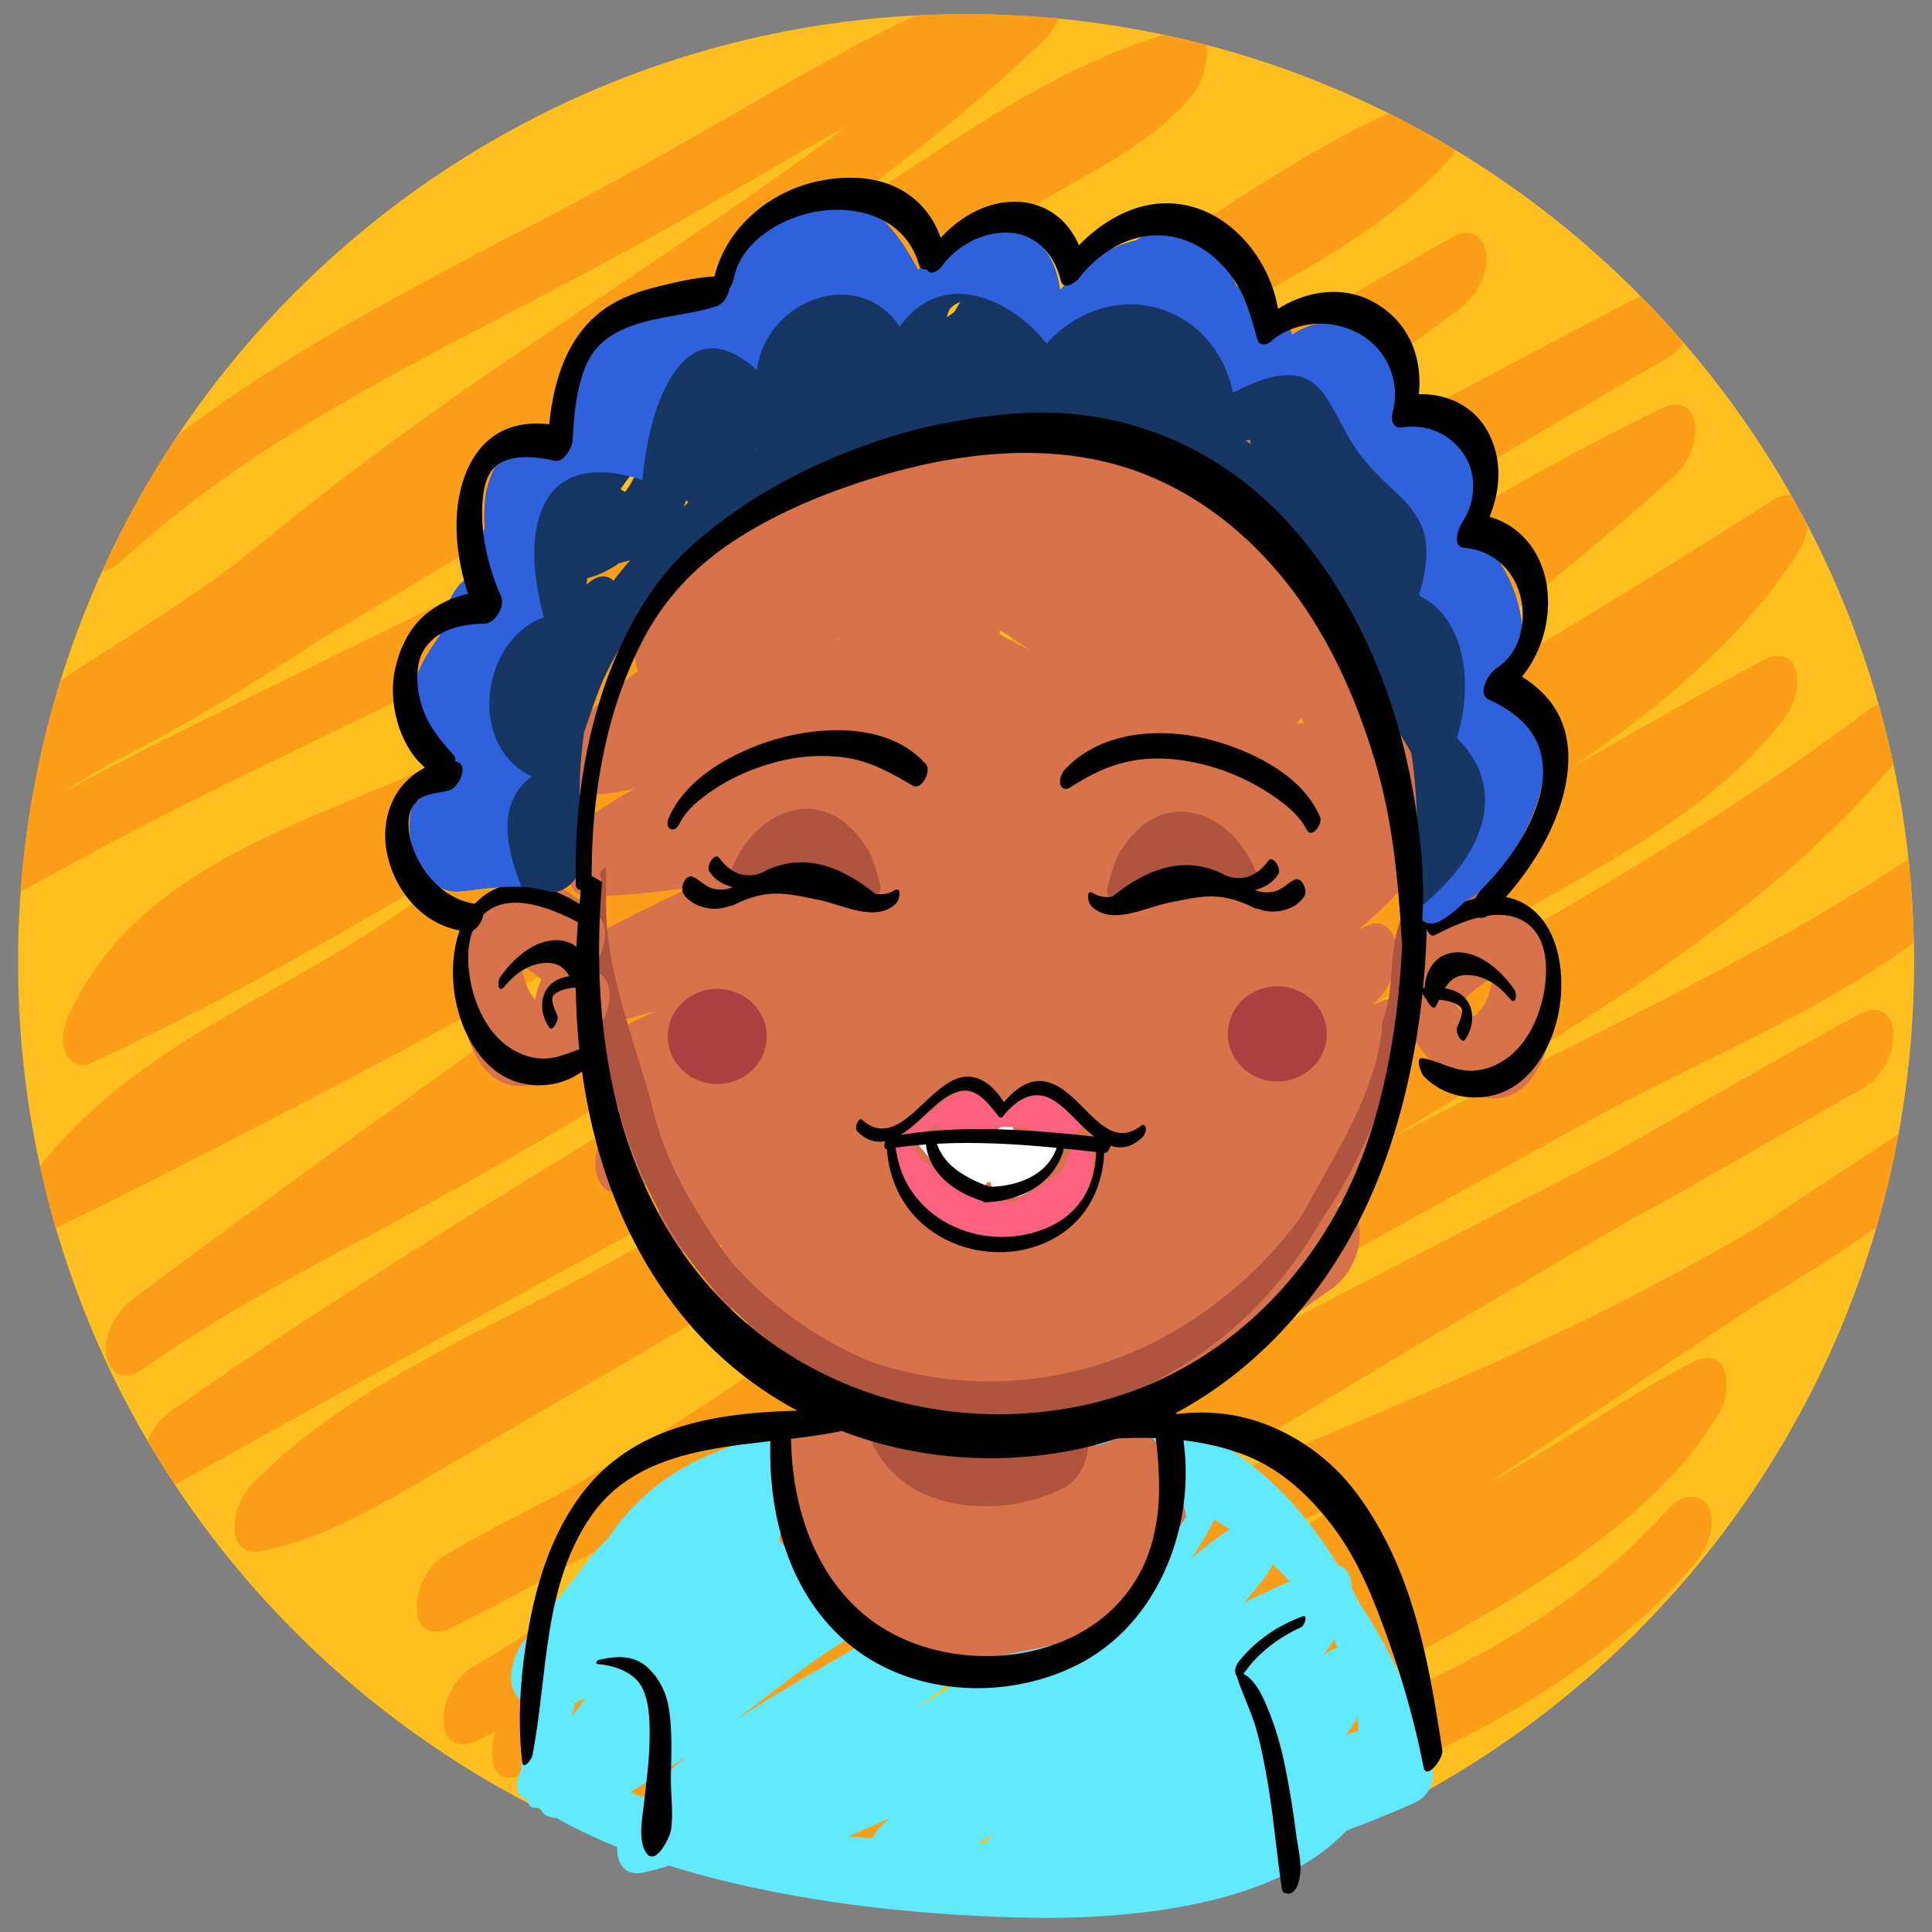 <svg xmlns="http://www.w3.org/2000/svg" xmlns:xlink="http://www.w3.org/1999/xlink" width="1030" height="1030" viewBox="0 0 1030 1030"><rect x="0" y="0" width="1030" height="1030" fill="#808080" stroke="none"/><defs><path id="a" d="M1020.379 512.903c0 279.115-226.266 505.376-505.379 505.376-279.111 0-505.377-226.264-505.377-505.376C9.623 233.79 235.888 7.524 515 7.524c279.113 0 505.379 226.266 505.379 505.379z"/></defs><use xlink:href="#a" overflow="visible" fill="#FFBF1F"/><clipPath id="b"><use xlink:href="#a" overflow="visible"/></clipPath><g clip-path="url(#b)"><path fill="#FFBF1F" d="M1021.414 515.116c0 279.115-226.266 505.376-505.379 505.376-279.112 0-505.377-226.264-505.377-505.377S236.924 9.737 516.035 9.737c279.113 0 505.379 226.264 505.379 505.379z"/><path fill="#FC9E17" d="M64.591 299.241c65.699-60.767 147.473-101.363 226.168-142.394 40.814-21.281 80.746-43.73 120.539-66.854 43.205-25.11 87.469-49.598 136.053-62.561-.955-12.573-1.91-25.146-2.863-37.722C469.49 60.862 382.009 116.701 296.63 174.293c-43.967 29.658-87.432 59.996-129.213 92.682-20.033 15.672-39.123 32.311-60.043 46.828-21.764 15.1-44.412 28.884-66.553 43.409-20.463 13.421-40.42 27.7-58.93 43.736-7.094 6.145-11.697 17.171-10.986 26.521.547 7.209 5.93 13.974 13.848 11.2 98.168-34.394 184.332-95.652 268.734-154.941 42.164-29.617 84.252-59.421 128.115-86.495 19.998-12.341 40.242-24.097 59.857-37.073 21.045-13.919 41.816-28.239 62.965-42.001 37.358-24.313 76.481-48.122 120.034-59.315l-6.715-33.351c-3.625 4.497-11.992 11.267-18.965 15.919-10 6.67-20.648 12.364-31.156 18.178-23.027 12.742-45.092 27.219-67.553 40.936-51.305 31.332-102.533 62.797-153.852 94.112-51.111 31.188-102.326 62.211-153.791 92.816-45.84 27.263-92.238 53.613-137.738 81.449-57.197 34.991-113.604 73.15-161.328 120.578-6.828 6.784-11.732 16.688-10.986 26.52.559 7.365 5.898 13.781 13.85 11.199 51.945-16.86 99.75-43.609 147.504-69.638 50.273-27.404 102.162-51.78 153.584-76.934 106.725-52.203 213.545-104.2 320.028-156.898 43.588-21.572 87.408-42.348 128.738-68.076 36.969-23.018 73.674-48.996 115.463-62.538-.955-12.575-1.908-25.146-2.865-37.721-32.514 34.457-76.607 55.146-117.219 78.288-50.043 28.516-97.459 62.321-145.696 93.778-48.672 31.741-97.557 62.7-143.461 98.404-36.26 28.201-71.637 58.477-113.41 78.263-71.922 34.063-163.473 55.526-201.33 135.063-3.076 6.463-5.365 14.316-2.91 21.402 1.744 5.039 7.496 9.094 12.934 6.588C147.669 521.08 241.101 462.85 335.033 405.595c46.518-28.354 93.289-56.325 141.229-82.228 49.124-26.541 100.223-49.029 149.866-74.543 51.182-26.305 101.262-54.686 151.102-83.427-.984-12.997-1.971-25.993-2.959-38.989-89.506 66.279-184.818 124.035-280.237 181.279-95.316 57.186-189.701 115.122-280.916 178.699-64.773 45.146-142.418 71.595-192.24 135.972-8.809 11.383-11.102 42.221 10.986 31.381 208.225-102.16 408.939-218.58 611.709-330.955 81.107-44.949 162.6-89.213 245.033-131.684l-2.959-38.989C684.77 267.835 489.943 393.839 300.087 526.816 223.16 580.695 147.083 635.789 71.74 691.859c-9.188 6.836-16.062 17.881-15.16 29.76.734 9.699 9.59 15.234 18.119 9.229 43.633-30.723 91.014-55.527 138.016-80.598 48.867-26.064 96.422-53.967 143.455-83.207 97.824-60.818 193.596-125.835 295.819-179.223 79.945-41.755 155.398-91.653 236.617-131.035l-7.131-35.752C726.443 360.66 545.963 467.85 368.333 575.666c-93.445 56.721-186.838 113.709-276.602 176.166-9.32 6.484-16.045 18.146-15.162 29.758.801 10.539 9.316 14.158 18.121 9.23 202.516-113.371 408.092-221.234 609.108-337.292 82.609-47.694 164.387-96.848 244.781-148.196-3.662-10.461-7.324-20.92-10.984-31.381-4.996 7.511-10.377 14.716-16.098 21.688-5.041 6.146-10.836 12.267-18.375 19.708-14.123 13.939-29.66 26.809-45.09 38.273-35.396 26.297-73.572 48.73-112.08 70.107-37.449 20.789-75.582 40.312-113.117 60.945-42.605 23.422-83.598 49.658-124.551 75.828-65.34 41.752-130.41 84.795-198.977 121.15-60.084 31.857-124.109 59.162-173.205 107.688-6.838 6.762-11.73 16.707-10.986 26.521.623 8.164 5.797 12.766 13.852 11.199 27.105-5.268 51.928-18.041 75.645-31.76 24.854-14.379 49.684-28.809 74.537-43.191a10614.59 10614.59 0 0 0 152.23-89.771c49.531-29.773 100.038-57.951 150.668-85.822 50.375-27.73 102.131-51.93 153.662-77.323 67.275-33.148 131.119-72.729 197.158-108.185l-10.984-31.383c-5.504 7.192-9.135 10.836-17.041 18.057-7.75 7.076-15.977 13.312-24.516 19.367-18.807 13.338-38.713 25.094-58.617 36.699-43.184 25.18-85.117 51.793-126.223 80.276-91.951 63.715-180.732 131.844-272.467 195.85-62.605 43.68-127.018 85.396-195.645 119.062l2.959 38.99c48.338-27.512 98.725-51.109 148.234-76.383 25.086-12.807 49.887-26.168 74.098-40.572 24.189-14.391 46.895-30.896 69.809-47.201 23.254-16.545 46.578-32.992 70.564-48.465 23.51-15.168 48.086-28.535 72.547-42.078 48.809-27.02 97.928-53.48 146.338-81.211 61.396-35.169 121.518-72.685 178.059-115.306-3.661-10.458-7.323-20.918-10.983-31.378-59.982 69.826-146.119 119.632-225.498 166.94-91.051 54.268-181.006 110.705-269.409 169.203-41.195 27.26-81.383 55.869-121.203 85.092-39.395 28.914-78.959 57.732-121.234 82.348-9.594 5.584-15.99 18.82-15.16 29.758.842 11.066 9.201 13.475 18.119 9.23 100.961-48.053 196.105-107.057 291.247-165.518 47.797-29.369 95.674-58.625 144.385-86.459 47.674-27.238 96.568-52.016 145.609-76.67 75.025-37.713 150.203-76.055 218.389-125.427-2.375-11.916-4.754-23.834-7.131-35.751-33.609 33.213-76.088 55.599-117.895 76.72a4044.129 4044.129 0 0 0-133.637 70.689c-99.297 54.922-199.127 109.008-295.387 169.18-39.695 24.812-79.178 50.248-116.168 78.982-32.521 25.262-64.553 53.299-102.398 70.43-8.953 4.055-15.02 11.32-17.994 20.766-1.854 5.883-3.031 24.236 8.273 22.725 45.449-6.074 87.678-22.926 128.725-42.799 43.947-21.275 85.809-46.65 127.571-71.857 92.4-55.779 188.994-103.605 284.82-153.17 30.955-16.012 61.799-31.988 92.061-49.281 29.732-16.99 59.461-33.979 89.189-50.969 9.617-5.496 15.986-18.891 15.16-29.758-.803-10.576-9.309-14.111-18.121-9.23-104.188 57.711-206.854 118.117-308.766 179.746-51.145 30.93-102.088 62.188-152.947 93.584-44.668 27.572-85.542 60.625-129.553 89.188-21.203 13.756-43.262 26.518-67.016 35.328-.436 13.652-.871 27.305-1.309 40.957 171.867-107.34 370.172-160.402 549.303-253.342 47.312-24.547 93.094-52.107 136.094-83.643 9.217-6.758 16.059-17.938 15.16-29.76-.76-9.986-9.484-14.867-18.119-9.229C824.266 727.342 638.676 858.625 439.865 968.32a2775.644 2775.644 0 0 1-59.695 31.969l7.133 35.752c73.348-58.309 162.889-92.967 248.28-129.312 44.957-19.137 89.818-38.742 132.914-61.836 22.314-11.959 44.49-24.162 66.002-37.533 23.461-14.584 46.564-29.75 71.244-42.24l-14.291-26.021c-3.254 5.631 2.838-4.268-.768 1.271-1.092 1.672-2.266 3.291-3.438 4.908-1.197 1.656-2.473 3.256-3.742 4.855-.225.285-4.666 5.496-1.594 2.025-6.42 7.246-13.553 13.844-20.877 20.158-14.344 12.365-31.18 23.664-48.141 34.455-35.631 22.666-73.098 42.25-109.025 64.42-39.857 24.594-76.527 54.361-114.17 82.133-42.475 31.334-86.008 61.828-133.524 85.104-8.504 4.166-17.229 7.842-26.043 11.295.955 12.572 1.908 25.146 2.865 37.721 61.736-53.27 143.856-80.49 220.313-108.334 80.787-29.42 162.883-61.467 226.771-120.973 7.469-6.955 14.518-14.354 21.268-22.004 7.162-8.117 13.979-19.857 10.07-31.133-3.469-10.01-15.477-8.066-21.375-1.381-114.23 129.438-307.65 132.047-443.067 231.178a405.641 405.641 0 0 0-25.289 20.133c-7.098 6.125-11.693 17.186-10.986 26.523.529 6.965 5.992 14.279 13.852 11.197 97.135-38.068 176.129-109.006 260.493-168.248 66.982-47.033 147.926-76.375 205.264-136.568 10.398-10.916 19.23-22.635 26.766-35.684 7.102-12.287 4.061-35.305-14.291-26.02-23.682 11.982-45.959 26.396-68.42 40.475-22.416 14.049-45.568 26.727-68.83 39.299-42.02 22.705-85.975 41.566-129.891 60.242-90.248 38.379-182.229 75.838-259.649 137.379-7.225 5.744-11.672 17.469-10.984 26.521.818 10.785 9.258 13.842 18.119 9.23C584.75 934.371 771.74 804.457 960.965 679.244a11193.585 11193.585 0 0 1 56.154-36.924l-2.959-38.988C850.09 723.65 651.65 780.322 469.115 865.186c-48.148 22.383-95.299 46.992-140.352 75.131-8.23 5.139-13.766 14.979-14.994 24.48-1.041 8.053 3.029 20.43 13.686 16.479 48.654-18.047 91.17-48.994 132.91-79.129 45.078-32.541 91.93-61.576 139.313-90.625 101.836-62.436 204.242-123.967 307.943-183.266a7368.069 7368.069 0 0 1 86.652-48.766l-2.961-38.988c-51.545 29.457-102.699 59.619-155.438 86.898-53.777 27.818-107.557 55.633-161.336 83.449-43.93 22.723-87.301 45.756-129.695 71.246-41.772 25.117-83.297 50.699-126.524 73.277-41.221 21.529-86.023 41.922-132.549 48.141-3.242 14.498-6.48 28.994-9.721 43.49 47.463-21.482 85.908-55.805 127.178-86.811 44.623-33.523 92.953-62.742 140.678-91.576 96.973-58.586 197.006-111.867 295.912-167.064 73.6-41.076 157.643-70.725 218.6-130.963 6.842-6.76 11.732-16.708 10.988-26.521-.729-9.591-9.637-15.373-18.121-9.229-88.588 64.145-188.59 109.527-285.451 159.373-99.426 51.166-193.672 111.625-289.092 169.732-73.314 44.643-147.525 88.053-225.086 124.969l2.959 38.988c49.188-28.641 94.676-62.945 140.545-96.504 46.477-34 94.137-66.234 142.512-97.467 87.035-56.191 175.35-110.045 263.912-163.752 74.689-45.295 149.064-94.294 206.426-161.075 5.668-6.597 9.145-18.316 6.217-26.761-2.553-7.37-11.105-9.217-17.203-4.62-89.627 67.563-188.064 121.632-286.238 175.51-49.328 27.074-98.404 53.916-144.787 85.881-23.354 16.092-46.291 32.777-69.502 49.068-23.09 16.205-47.426 30.418-72.158 43.965-61.564 33.727-125.93 62.055-186.961 96.791-9.621 5.477-15.982 18.906-15.16 29.76.834 10.973 9.219 13.596 18.119 9.23 98.893-48.512 189.043-113.174 277.803-177.871 89.326-65.109 177.654-132.875 271.783-191.008 55.475-34.265 120.367-62.552 160.973-115.647 5.391-7.048 9.266-17.969 6.219-26.763-2.84-8.196-10.652-8.139-17.203-4.62-49.32 26.479-97.432 55.121-146.602 81.871-49.906 27.152-102.033 49.65-152.422 75.84C537.59 563.42 438.343 624.125 337.974 682.961a11372.038 11372.038 0 0 1-97.148 56.283c-30.902 17.713-60.723 37.979-96.279 44.889.955 12.572 1.908 25.146 2.865 37.721 33.756-33.367 76.162-55.738 118.041-77.18 45.688-23.391 90.238-48.039 134.127-74.68 87.6-53.176 171.682-111.859 262.073-160.353 54.957-29.484 110.543-57.98 162.961-91.898 49.711-32.166 98.854-70.181 131.992-120.016 5.023-7.557 9.406-17.564 6.219-26.762-2.701-7.791-10.855-8.675-17.203-4.621-195.874 125.101-399.876 236.655-603.808 347.892-83.529 45.561-167.061 91.117-250.082 137.596.984 12.996 1.971 25.992 2.959 38.988C265.64 671.879 449.087 572.414 622.932 457.926c94.264-62.08 185.904-128.777 269.848-204.379 7.025-6.327 11.707-17.035 10.988-26.521-.836-11.01-9.213-13.55-18.121-9.23-51.248 24.849-100.295 53.832-149.523 82.396-49.637 28.8-100.666 55.019-150.332 83.749-99.657 57.645-195.211 122.086-293.78 181.537-72.496 43.723-150.875 77.516-220.271 126.383l2.959 38.988C259.712 593.164 449.271 461.51 644.357 338.475c80.436-50.727 161.85-99.902 244.248-147.373 9.607-5.535 15.988-18.861 15.162-29.76-.822-10.815-9.252-13.799-18.121-9.229-206.175 106.22-406.213 223.749-609.961 334.453-81.457 44.258-163.553 87.352-246.781 128.186 3.66 10.463 7.322 20.922 10.984 31.383 25.775-33.309 66.303-56.533 103.787-77.648 19.877-11.199 39.891-22.156 59.18-34.355 21.949-13.881 42.736-29.655 64.246-44.204 92.357-62.464 188.979-118.262 284.292-176.013 77.074-46.703 153.373-94.857 225.836-148.517 9.199-6.81 16.062-17.9 15.162-29.76-.793-10.436-9.346-14.29-18.121-9.229-48.863 28.18-97.979 55.93-148.078 81.867-49.613 25.688-100.764 48.179-150.026 74.562-96.332 51.593-187.564 112.021-281.984 166.92-45.945 26.715-92.725 52.251-141.018 74.497l10.023 27.99c.941-1.98 1.92-3.936 2.938-5.881.277-.529 3.928-6.719 1.068-2.127 2.277-3.656 4.846-7.123 7.492-10.518.168-.217 4.738-5.592 1.715-2.197 1.438-1.613 2.949-3.158 4.457-4.703 3.551-3.637 7.363-7.01 11.246-10.285 4.773-4.026 12.174-9.08 19.404-13.62 8.459-5.309 17.279-10.026 26.193-14.511 34.469-17.342 71.242-29.699 106.113-46.215 43.148-20.439 79.836-52.666 117.23-81.818 44.834-34.949 93.141-64.874 140.711-95.896 48.038-31.33 95.284-64.804 145.125-93.205 42.926-24.461 88.732-46.937 123.102-83.359 6.684-7.084 11.75-16.467 10.986-26.521-.559-7.366-5.896-13.776-13.85-11.199-49.908 16.174-93.238 47.806-137.6 74.86-48.914 29.833-102.049 53.269-153.393 78.592-106.676 52.613-213.65 104.618-320.469 156.94-43.396 21.257-86.617 42.541-129.029 65.714-40.359 22.048-80.934 43.731-124.822 57.979.953 12.574 1.908 25.146 2.863 37.722 72.18-71.733 163.498-120.634 250.486-171.761 103.367-60.754 205.49-123.592 307.752-186.184 31.838-19.49 63.288-39.892 95.543-58.647 28.137-16.359 57.43-30.229 78.303-56.136 6.779-8.413 13.279-38.49-6.717-33.35-47.432 12.189-90.469 38.453-131.143 64.924-21.107 13.74-41.834 28.054-62.84 41.949-19.621 12.977-39.934 24.667-59.938 37.012-88.902 54.875-170.566 120.623-260.033 174.661-39.996 24.156-81.582 45.802-125.748 61.277l2.863 37.721c39.104-33.88 85.59-57.931 127.51-87.985 21.174-15.182 40.629-32.546 61.215-48.488 20.629-15.977 41.773-31.276 63.117-46.279 86.076-60.504 176.02-115.53 257.793-181.999 18.233-14.82 35.915-30.312 52.961-46.484 6.924-6.571 11.721-16.852 10.986-26.521-.586-7.715-5.842-13.337-13.852-11.199C503.624-2.338 458.106 22.34 414.132 47.65c-40.959 23.574-81.777 46.956-123.684 68.825-82.873 43.245-167.969 86.252-237.164 150.254-7.75 7.166-13.725 20.591-10.072 31.133 3.692 10.637 15.034 7.252 21.379 1.379z"/></g><path d="M413.636 728.873l-.002.006zm359.833-340.136c-2.725-3.338-6.672-4.377-11.094-2.866-.547.188-1.098.378-1.645.563v-.101l-.35.222c-13.242 4.554-21.789 3.767-30.184 2.07 1.619-5.735 2.861-11.643 3.793-17.629.768-.025 1.568-.299 2.266-.762 3.012-1.998 4.689-6.031 4.613-9.746-.383-18.303-2.564-36.578-7.145-54.018-1.443-7.389-3.633-14.583-6.916-21.031-4.766-11.899-10.883-23.199-18.586-33.597-19.906-26.87-49.504-43.363-79.842-52.188-16.945-4.929-34.338-7.696-51.832-9.007-20.4-1.528-40.959-1.293-61.118 2.697a136.83 136.83 0 0 0-8.246 1.913c-27.656 1.074-55.066 6.889-80.133 20.05a132.232 132.232 0 0 0-6.896 3.9c-12.656 5.136-24.965 11.199-36.598 18.478-15.846 9.916-30.938 22.994-39.682 40.673-6.348 12.831-7.652 27.072-4.549 40.625-2.744 12.702-2.58 25.971.701 38.788-10.279 7.749-20.152 16.195-29.445 25.577-5.533 5.587-9.422 13.806-10.402 21.984-.445 3.701-.229 11.155 3.406 15.605 1.807 2.211 4.229 3.303 7.041 3.181 8.918-.436 18.104-1.604 27.789-3.546-7.771 4.141-14.814 8.454-21.303 13.036-7.684 5.427-13.219 15.143-14.445 25.359-.547 4.56.002 11.342 3.355 15.447 1.783 2.186 4.197 3.342 7.023 3.342 17.434-.079 35.709-1.67 55.531-4.853-22.596 10.472-46.057 21.954-68.805 35.73-8.561 5.183-13.473 16.502-14.543 25.422-.709 5.904.539 11.477 3.34 14.904 2.674 3.277 6.637 4.453 11.203 3.283 18.639-4.758 34.994-9.082 50.018-13.234a1469.338 1469.338 0 0 0-10.961 5.09l-.967.256-.031.229c-9.547 4.889-16.311 15.145-17.736 27.018-.707 5.91.535 11.498 3.352 14.943 2.68 3.285 6.615 4.445 11.172 3.242l1.955-.529c-.402.225-.895.449-1.295.676l-.375.053v.057c0 .566-1.855 1.133-2.871 1.697-8.115 4.521-13.307 16.225-14.416 25.453-.709 5.914.555 11.514 3.383 14.977 2.684 3.289 6.639 4.438 11.184 3.203a665.411 665.411 0 0 0 28.969-8.607c-6.941 7.271-13.025 22.803-10.658 32.545 1.557 6.412 6.533 9.422 13.904 8.279a364.219 364.219 0 0 0 20.586-3.797c-2.674 4.527-4.447 9.744-5.088 15.082-.527 4.395.102 11.053 3.613 15.352 2.734 3.35 6.678 4.361 11.072 2.791 3.139-1.125 6.281-2.246 9.426-3.357a38.445 38.445 0 0 0-6.672 17.389c-.723 6.023.387 11.18 3.129 14.537 2.611 3.201 6.58 4.473 11.297 3.65.625-.109 1.25-.252 1.873-.365l.119-.213c6.355-1.115 12.721-2.502 19.096-3.645-3.346 8.055-5.016 17.188-1.795 22.977.893 1.607 2.465 2.896 5.16 3.508 1.086.449 2.357.691 3.834.693l.047.002c5.01-.012 10.035-.086 15.07-.203 9.625.084 19.189.1 28.582-.516.568 5.273 3.021 10.213 7.02 12.113 11.35 5.391 24.072 8.125 37.811 8.125 29.26 0 58.941-12.34 78.721-21.623 37.613-17.656 71.699-40.82 102.932-63.227l.867-.523-.008-.113c8.938-6.879 14.574-19.188 13.789-30.314-.551-7.822-4.992-12.877-11.311-12.877-.406 0-.82.023-1.234.066 10.098-8.699 18.557-18.131 25.637-28.559 4.895-7.207 9.016-18.344 5.914-27.98-1.309-4.062-4.049-6.812-7.572-7.742a245.529 245.529 0 0 0 5.408-5.32c7.09-7.195 11.236-18.006 10.562-27.543-.457-6.473-4.482-13.354-11.039-13.354-1.264 0-2.564.268-3.867.795-1.984.805-3.988 1.613-6.008 2.422 6.945-5.254 12.1-14.703 13.279-24.528.553-4.612-.385-11.449-3.75-15.572-2.76-3.378-6.693-4.312-11.002-2.546-.516.212-1.037.424-1.561.637l.01-.306-1.143.763c-.842.338-1.691.678-2.549 1.017a337.565 337.565 0 0 0 17.047-15.629c5.523-5.429 9.418-13.652 10.422-21.997.59-4.928-.219-11.625-3.363-15.477-.875-1.068-1.9-1.892-3.061-2.449a778.765 778.765 0 0 0 16.818-10.304c8.57-5.403 13.465-16.653 14.518-25.407.698-5.779-.704-11.778-3.565-15.286zM404.083 266.323c-7.781 8.079-15.488 16.233-23.312 24.252a127.023 127.023 0 0 1 7.473-10.854c1.814-2.36 3.914-4.809 6.182-7.246 4.506-4.032 9.32-7.681 14.332-10.98-.424.438-.85.872-1.275 1.31a26.778 26.778 0 0 0-3.4 3.518zm-42.806 43.47c4.324-12.837 9.957-25.095 17.176-36.313 3.588-3.527 7.393-6.795 11.357-9.842-11.469 13.072-20.568 28.257-27.143 44.835-.462.44-.923.883-1.39 1.32zm321.893-62.857c.553.494 1.104.99 1.646 1.494a2.474 2.474 0 0 0-1.012-.381c-.21-.371-.417-.745-.634-1.113zm10.715 135.603c.441 1.068.873 2.143 1.309 3.215-1.117.003-2.504.008-4.043.017a80.794 80.794 0 0 0 2.734-3.232zm14.258-105.41a12.911 12.911 0 0 0-.58 3.936c.018 1.971.1 3.932.234 5.879-5.713-13.471-13.561-25.938-21.977-37.548-.027-.035-.055-.063-.082-.099a131.275 131.275 0 0 1 22.405 27.832zm-360.319 16.899a48.72 48.72 0 0 1 .316-1.972c.18-1.025-.09.269.328-1.43 1.277-5.207 3.16-9.036 5.656-12.946 3.303-5.17 6.291-8.479 10.865-12.88 6.074-5.842 12.824-10.931 19.982-15.437a161.451 161.451 0 0 0-8.574 11.012c-11.377 10.309-21.361 22.238-28.805 36.133-.016.029-.031.061-.049.09.078-.859.169-1.716.281-2.57zm96.994 47.452l2.621-1.26c.045.114.09.229.133.345-.92.305-1.84.606-2.754.915zm88.034-5.537c3.984 2.356 7.881 4.892 11.703 7.498a558.18 558.18 0 0 1 4.592 3.17c-5.742-2.719-11.119-5.522-16.109-8.515a22.892 22.892 0 0 0-.186-2.153z" fill="#D8724A"/><path fill="#61E9FF" d="M763.525 943.104c-7.814-31.557-20.885-61.938-38.92-88.584a205.62 205.62 0 0 0-4.039-7.824c-.191-5.922-2.057-11.156-6.988-12.004-4.457-7.162-9.242-14.041-14.174-20.58-25.934-34.383-60.811-57.082-103.15-65.539-43.482-8.689-88.979-1.525-132.026 6.275-38.467 6.975-79.912 11.613-112.137 35.727-11.324 8.473-20.441 18.488-27.932 29.562-5.209 5.158-10.066 10.715-14.492 16.705a127.82 127.82 0 0 0-2.566 3.604c-9.215 11.26-18.09 22.82-27.301 33.914-5.883 7.08-10.701 21.809-4.17 29.963 1.945 2.432 4.191 3.459 6.525 3.561-1.164 8.43-1.791 16.957-1.951 25.488-1.797 3.213-2.75 6.912-2.094 9.797-2.93 5.211-3.84 12.053.406 14.93.898.607 1.803 1.201 2.707 1.797.805 3.604 3.08 4.379 5.658 3.611.391.24.783.479 1.174.717 1.467 3.008 4.143 4.992 8.508 4.975 10.473 5.854 21.34 10.982 32.479 15.504a26.03 26.03 0 0 0 .053 2.643c.598 7.885 5.717 12.754 13.633 11.021a165.957 165.957 0 0 0 14.027-3.738c18.75 5.896 37.947 10.451 57.051 14.186 42.211 8.25 86.094 12.258 129.053 13.459 52.559 1.469 135.502-4.096 175.082-46.434a555.088 555.088 0 0 0 36.473-14.852c6.633-2.976 10.9-10.664 9.111-17.884zm-45.769-18.37a90.247 90.247 0 0 0 5.879-9.418c.283 2.527.455 5.057.506 7.584a291.01 291.01 0 0 0-6.385 1.834zm-381.987 30.571c9.52-5.137 18.637-11.07 27.338-16.994 1.334-.908 2.646-1.844 3.973-2.768-8.637 6.992-16.814 14.461-24.328 22.572a193.344 193.344 0 0 1-6.983-2.81zm206.094-173.909c-9.729 4.371-19.221 9.318-28.524 14.561 3.78-4.27 6.715-9.207 8.274-14.668 6.758-.105 13.514-.094 20.25.107zm71.235 12.12c-10.412 6.469-20.975 12.68-31.58 18.818 3.809-6.992 7.045-14.348 9.555-22.129.297-.916.545-1.893.742-2.904 7.165 1.642 14.265 3.687 21.283 6.215zM306.701 907.928a234.456 234.456 0 0 0 5.775-2.797 189.202 189.202 0 0 0-7.484 10.035c.52-2.396 1.049-4.789 1.586-7.182l.123-.056zm117.988-15.676c21.059-15.65 43.93-28.898 66.164-42.787 13.98-8.734 28.178-17.188 42.979-24.285a301.828 301.828 0 0 1-3.938 3.477c-9.111 7.908-16.358 13.068-27.239 20.518-11.514 7.881-23.375 15.248-35.287 22.506-24.66 15.025-51.193 29.305-75.812 45.883 11.049-8.435 21.983-17.025 33.133-25.312zm110.555-11.139c-15.244 10.324-30.915 19.975-46.674 29.48 20.271-15.285 41.202-28.502 63.282-41.064a673.547 673.547 0 0 1-16.608 11.584zm-59.952 87.762c-4.08 2.807-7.627 6.676-10.236 11.102-4.24-.277-8.48-.58-12.717-.918a5550.184 5550.184 0 0 0 22.953-10.184zm230.567-86.939a156.802 156.802 0 0 0 5.32-7.947 218.024 218.024 0 0 1 1.83 4.18 327.366 327.366 0 0 0-7.15 3.767zm-42.724-27.422a473.088 473.088 0 0 0 10.826-13.072c1.723-2.156 3.264-4.744 4.475-7.547a209.31 209.31 0 0 1 9.258 9.254 403.764 403.764 0 0 0-24.559 11.365zm-7.627-39.145c-7.109 4.76-13.824 10.029-20.385 15.496 4.529-6.646 8.658-13.562 12.311-20.77a188.981 188.981 0 0 1 8.074 5.274zM530.271 977.121a184.572 184.572 0 0 0-5.271 5.52 741.96 741.96 0 0 1-3.334-.096c2.879-1.789 5.746-3.6 8.605-5.424z"/><path fill="#D8724A" d="M581.297 741.986a41.113 41.113 0 0 0-2.461-1.033c-1.244-4.207-3.002-8.406-5.291-12.611-5.365-9.857-19.256 1.664-22.883 6.562a39.574 39.574 0 0 0-2.09 3.133c-7.982.797-15.836 2.443-22.816 4.174-15.502 3.848-31.829 13.441-39.446 27.387a75.057 75.057 0 0 0-.678-.727c-1.418-1.5-2.613-3.182-3.73-4.91.729 1.066-1.014-2.064-1.156-2.4-.602-1.416-1.033-2.895-1.467-4.367-.07-.238-.131-.438-.186-.615-.027-.285-.074-.68-.15-1.232-.238-1.729-.295-3.477-.357-5.219-.006-.199-.014-.379-.02-.543.053-.318.119-.879.203-1.797.189-2.043.555-4.068.916-6.088 1.521-8.527-3.227-19.33-13.471-16.219-10.93 3.318-43.918 33.91-45.77 44.289-3.174 17.795 2.816 54.586 13.891 69.449 9.15 12.279 51.939 45.881 66.672 47.227 14.078 1.287 84.549-13.588 97.231-19.447 1.961-.586 32.396-57.531 34.262-58.338 0 0-10.02-47.227-25.928-44.447 4.211-5.434-26.084 11.033-23.217 4.908 3.288-7.024 7.799-22.569-2.058-27.136z"/><path fill="#AF543F" d="M571.023 762.207c-15.719 8.699-33.914 12.09-51.758 11.494-17.793-.592-37.704-4.924-48.545-20.279-3.357-4.756-8.994 7.061-7.932 10.275 14.002 42.445 68.792 47.404 104.018 29.766 7.385-3.699 12.035-12.225 13.105-20.207.651-4.852-1.55-15.11-8.888-11.049z"/><path d="M318.341 887.102c9.385.828 20.355 4.305 24.488 13.619 3.811 8.59 3.627 19.482 3.434 28.699-.225 10.434-1.773 20.854-2.838 31.223-.803 7.809-3.664 20.498 1.205 27.309 5.074 7.098 12.58-8.781 13.08-12.07 1.445-9.529-.301-20.197-.039-29.922.299-11.059.654-22.156-.754-33.156-1.189-9.277-4.666-17.156-11.465-23.643-7.465-7.117-17.365-6.381-26.664-4.104-.599.148-1.361 1.966-.447 2.045zm340.475 4.789c2.338 8.066 5.936 15.619 8.816 23.506 3.469 9.488 5.346 19.461 7.23 29.354 3.842 20.162 5.346 40.758 8.359 61.053.148 1.004.4 3.16 1.77 3.445.402.086.809.168 1.211.256 2.518.525 4.57-1.959 5.445-4.09 3.645-8.893.373-19.289-.777-28.586-1.422-11.486-3.32-22.914-5.586-34.268-2.236-11.203-5.369-22.156-9.803-32.693-3.273-7.783-7.412-16.365-15.943-19.074-.489-.161-.823.737-.722 1.097z"/><path d="M694.494 861.727c-13.236 4.846-24.699 12.619-33.652 23.553-1.494 1.822-2.908 4.578-2.148 7.012.971 3.113 4.094.281 5.111-1.117 7.701-10.605 18.076-18.24 29.914-23.689 1.808-.836 3.742-6.845.775-5.759z"/><path fill="#FF8A0B" d="M417.283 822.813c.25-.007.484.012.727.074l-.676-.175c.218.07.407.169.585.313l-.534-.439c.162.148.289.313.393.507l-.347-.645c.093.19.159.387.201.595l-.159-.801c.014.077.027.155.03.233.035.716.348 1.521 1.024 1.865.69.352 1.495.112 2.111-.268.854-.526 1.511-1.359 1.961-2.243.487-.956.63-1.853.663-2.905a4.21 4.21 0 0 0-.388-1.83c-.613-1.317-1.615-2.094-3.095-2.21-.843-.066-1.687.492-2.265 1.038-.8.756-1.39 1.753-1.719 2.8-.278.883-.404 1.907-.093 2.803.228.663.818 1.309 1.581 1.288z"/><path fill="#AF543F" d="M748.094 485.241a441.681 441.681 0 0 1-2.768 9.443c-5.166 16.883-1.643 33.414-8.369 49.718-1.471 33.812-23.17 67.666-39.15 96.734a198.808 198.808 0 0 1-5.512 9.404c-18.732 24.979-42.664 46.037-69.943 61.244-36.559 20.383-79.094 28.521-120.571 22.959-13.047-1.75-25.963-4.777-38.371-9.139-17.154-7.234-33.307-16.895-47.908-28.434-9.301-7.352-17.893-15.564-25.713-24.461-17.305-23.111-33.961-50.648-40.971-78.562-8.992-35.801-25.23-73.068-25.67-109.874a813.441 813.441 0 0 1 .049-22.147c-8.066 4.524 2.633 7.83-6.346 9.424-1.045 20.088-.535 40.249 1.596 60.228 4.904 45.945 18.031 93.088 43.75 131.902 40.098 60.512 111.861 98.59 184.829 92.471 37.971-3.186 73.35-18.41 103.123-41.926 22.477-17.752 40.562-39.865 54.721-64.406 12.795-18.648 23.027-39.051 30.666-60.32 5.449-15.174 9.635-31.383 12.102-47.314 2.838-18.338.734-37.089.674-55.534a4.74 4.74 0 0 0-.218-1.41z"/><path d="M410.826 765.69c-1.95 40.997 9.719 85.003 42.791 111.73 34.051 27.52 85.748 29.277 123.613 8.652 44.623-24.307 63.437-82.562 51.315-130.377-.802-3.16-4.356-3.188-6.636-1.782-3.566 2.199-6.332 7.238-5.849 11.479 2.438 21.371 3.605 41.703-3.585 62.372-5.68 16.328-17.019 30.587-32.387 40.275-35.332 22.272-88.145 19.404-120.026-7.76-28.521-24.301-39.201-63.336-38.305-99.624.062-2.523-2.122-4.442-4.573-3.697-3.352 1.02-6.195 5.313-6.358 8.732z"/><ellipse fill="#AD4040" cx="680.98" cy="551.188" rx="26.387" ry="25.373"/><ellipse fill="#AD4040" cx="382.389" cy="552.578" rx="26.388" ry="25.371"/><path fill="#D8724A" d="M319.156 488.736c-10.975-10.442-27.514-24.292-43.98-17.697-18.502 7.41-28.318 28.199-29.947 47.124-1.994 23.188 7.535 68.877 40.406 59.67 13.482-3.777 24.246-16.027 32.033-26.951 5.41-7.586 11.004-21.43 4.172-29.963-6.801-8.488-18.41.291-22.881 6.562a103.594 103.594 0 0 1-4.178 5.48c-2.648 3.232 3.818-4.182 1.086-1.242a53.905 53.905 0 0 1-1.984 1.988 44.56 44.56 0 0 1-1.947 1.742c-2.645 2.277 4.307-3.188 1.574-1.234-1.156.828-2.395 1.527-3.664 2.162 5.883-2.936 1.939-.936.145-.5-2.494.605 4.367-.459 1.865-.221-.531.053-1.068.043-1.602.031-1.566-.029-5.223-1.209.172.359-1.156-.336-2.244-.883-3.283-1.484-3.357-1.947.32.494-.025.184-.85-.756-1.607-1.611-2.338-2.482-.773-.92-1.457-1.914-2.113-2.918-.342-.525-.656-1.066-.971-1.605-1.289-2.219 2.105 4.17.467.762-1.176-2.449-2.082-5.023-2.861-7.627a61.818 61.818 0 0 1-1.045-4.094c-.67-2.972.893 4.752.354 1.748a66.173 66.173 0 0 1-.428-2.82c-.377-2.802-.531-5.627-.531-8.449-.002-3.19-.234 5.608-.084 2.446.033-.677.092-1.351.148-2.025.111-1.309.303-2.61.525-3.906.748-4.391-1.746 6.498-.246 1.34.168-.575.365-1.139.564-1.7 1.088-3.09-2.805 6.555-1.477 3.6 2.238-4.985-2.17 3.139-1.365 1.958 2.77-4.075-4.689 4.461-1.066 1.27-5.141 4.526-4.049 3.017-2.516 2.02 1.227-.794 3.68-1.712-2.449 1.028.932-.417 1.93-.66 2.928-.845-5.756 1.067-1.996.3-.193.433.611.046 1.217.151 1.82.258 2.336.403-4.068-1.271-.484-.102 3.17 1.033 6.109 2.723 8.898 4.517 1.75 1.127 3.412 2.387 5.051 3.67-3.029-2.369.141.145.617.561 1.295 1.125 2.541 2.301 3.783 3.482 7.828 7.449 17.596.58 22.881-6.562 4.831-6.531 11.811-22.697 4.169-29.968z"/><path d="M312.824 484.303c-15.676-10.304-37.545-19.569-54.641-6.971-13.809 10.176-17.543 29.827-16.551 45.902 1.061 17.156 7.969 35.727 21.529 46.867 15.02 12.34 38.145 11.18 51.74-2.867 1.141-1.18 4.998-10.287.449-9.527-8.312 1.391-15.324 6.115-23.979 6.611-7.035.402-13.674-1.857-19.516-5.66-12.184-7.938-19.074-23.432-21.336-37.318-1.863-11.456-1.566-26.62 8.166-34.677 14.264-11.813 36.633-1.653 50.477 5.492 2.845 1.466 6.353-6.08 3.662-7.852z"/><path d="M268.968 525.914c5.742-7.061 13.432-12.457 22.799-12.576 10.33-.13 12.617 9.031 16.529 16.527 1.785 3.422 5.725-4.148 5.869-5.414 1.312-11.518-4.49-22.988-17.258-23.214-12.508-.223-23.754 10.351-30.357 19.869-1.724 2.488-.875 8.859 2.418 4.808z"/><path d="M314.57 520.092c-7.445-.307-16.781-.383-22.049 5.85-5.211 6.162-4.184 15.492.285 21.787 1.914 2.699 5.051-4 4.479-5.797-.816-2.562-4.621-9.297-1.875-11.67 4.373-3.781 11.947-3.883 17.369-4.17 2.174-.117 4.472-5.891 1.791-6z"/><path fill="#D8724A" d="M754.721 495.217c10.975-10.442 27.516-24.292 43.98-17.697 18.504 7.41 28.316 28.199 29.947 47.125 1.994 23.188-7.535 68.875-40.406 59.668-13.482-3.777-24.246-16.025-32.033-26.951-5.408-7.586-11.004-21.43-4.172-29.963 6.801-8.488 18.412.291 22.881 6.564a105.263 105.263 0 0 0 4.178 5.48c2.648 3.23-3.818-4.182-1.086-1.244.637.686 1.312 1.34 1.984 1.99a43.426 43.426 0 0 0 1.947 1.742c2.645 2.275-4.307-3.189-1.574-1.236 1.156.828 2.395 1.529 3.664 2.162-5.883-2.934-1.939-.936-.145-.5 2.492.605-4.367-.457-1.865-.219.531.051 1.066.041 1.602.031 1.566-.029 5.223-1.211-.172.357 1.156-.336 2.244-.883 3.283-1.484 3.359-1.947-.322.496.025.184.85-.756 1.607-1.611 2.338-2.482.771-.92 1.457-1.912 2.113-2.918.342-.523.654-1.066.969-1.604 1.291-2.221-2.104 4.168-.465.76 1.176-2.449 2.084-5.023 2.861-7.625.402-1.35.736-2.721 1.045-4.094.67-2.973-.893 4.75-.354 1.748.168-.938.299-1.879.428-2.82.379-2.803.531-5.627.531-8.45.002-3.19.234 5.608.084 2.446-.033-.677-.092-1.351-.148-2.025a46.41 46.41 0 0 0-.525-3.906c-.748-4.392 1.746 6.498.246 1.34a33.807 33.807 0 0 0-.562-1.7c-1.092-3.09 2.805 6.553 1.475 3.6-2.238-4.985 2.168 3.139 1.365 1.958-2.77-4.075 4.689 4.46 1.066 1.269 5.139 4.527 4.049 3.018 2.516 2.02-1.227-.795-3.68-1.711 2.449 1.029-.932-.418-1.93-.66-2.928-.846 5.756 1.068 1.996.301.193.434-.613.045-1.217.15-1.82.256-2.336.404 4.068-1.27.484-.102-3.17 1.035-6.111 2.725-8.898 4.52-1.75 1.127-3.412 2.387-5.051 3.67 3.029-2.369-.141.145-.619.561-1.295 1.123-2.539 2.299-3.779 3.482-7.83 7.447-17.598.578-22.883-6.562-4.831-6.531-11.812-22.696-4.169-29.968z"/><path d="M761.053 490.786c15.676-10.305 37.545-19.571 54.639-6.972 13.811 10.176 17.545 29.827 16.553 45.901-1.061 17.156-7.969 35.727-21.529 46.869-15.02 12.34-38.145 11.18-51.74-2.869-1.141-1.18-4.998-10.285-.449-9.525 8.312 1.389 15.324 6.113 23.979 6.609 7.035.402 13.674-1.857 19.516-5.66 12.184-7.936 19.074-23.432 21.336-37.316 1.863-11.457 1.564-26.621-8.166-34.678-14.264-11.813-36.633-1.653-50.477 5.491-2.846 1.466-6.354-6.081-3.662-7.85z"/><path d="M804.906 532.395c-5.74-7.061-13.43-12.455-22.797-12.574-10.33-.131-12.617 9.029-16.529 16.525-1.785 3.422-5.725-4.148-5.869-5.414-1.312-11.518 4.49-22.988 17.258-23.213 12.508-.223 23.754 10.35 30.357 19.868 1.725 2.487.875 8.858-2.42 4.808z"/><path d="M759.307 526.572c7.445-.307 16.779-.383 22.049 5.85 5.211 6.164 4.184 15.492-.285 21.789-1.914 2.699-5.051-4.002-4.479-5.799.816-2.561 4.621-9.295 1.875-11.67-4.373-3.781-11.947-3.883-17.369-4.17-2.172-.115-4.473-5.89-1.791-6z"/><path d="M747.82 468.09c1.469 54.494-6.006 112.332-24.926 156.761-26.846 63.055-78.682 109.195-142.49 123.736-71.7 16.34-150.487-4.574-201.545-61.871-51.615-57.92-64.457-139.551-57.869-216.54-3.305-2-6.68-3.791-10.186-5.2a536.99 536.99 0 0 0-2.795 27.993c-5.584 76.641 10.381 156.524 60.596 214.184 50.076 57.51 127.273 79.363 198.784 66.846 66.438-11.631 121.643-56.854 154.781-118.523 27.127-50.488 40.104-118.111 38.463-182.131-4.26-1.784-8.514-3.586-12.813-5.255z"/><path d="M451.738 751.725c-50.76.229-108.393.174-141.975 45.178-14.871 19.928-22.734 43.668-27.355 67.852-4.619 24.166-6.812 49.93-4.072 74.346.57 5.086 5.102-1.152 5.506-3.223 8.342-42.744 5.424-90.592 31.484-127.902 29.471-42.201 88.844-35.539 133.061-45.033 3.577-.767 8.628-11.242 3.351-11.218z"/><path fill="#163663" d="M818.754 379.786c-1.441-7.451-4.451-14.209-9.662-19.301 2.307-7.836 3.186-16.214 2.607-24.287-1.287-17.987-9.828-39.228-25.463-49.88a78.093 78.093 0 0 0-.242-2.718c2.379-3.882 3.588-8.527 3.588-13.008 0-12.574-.023-25.15-.035-37.726-.004-3.631-2.441-7.497-6.338-7.68-4.779-.224-8.676 3.59-11.293 7.475-2.725-3.183-5.918-5.9-9.613-7.955a17.383 17.383 0 0 0-.207-.357 45.395 45.395 0 0 0-.443-.867 179.285 179.285 0 0 1-1.773-3.534c-1.227-2.494-2.4-5.015-3.566-7.537-4.898-10.594-9.57-21.319-15.543-31.373-4.793-8.069-11.361-16.187-21.195-17.605-5.129-.74-9.934 4.565-12.57 8.857-6.359.161-12.764 2.523-18.215 6.343a5.03 5.03 0 0 1-.066.048c-.395-2.589-1.6-4.852-4.123-6.181a47.72 47.72 0 0 1-5.211-3.212c-5.502-6.889-12.025-12.825-20.264-16.854-1.506-3.61-3.398-7.072-5.771-10.301-3.309-4.499-7.545-7.957-12.291-10.473-5.18-8.199-15.367-9.766-24.172-8.165-3.881.705-7.658 2.443-11.197 4.698-16.377 3.821-29.684 13.371-40.514 26.605-1.141-8.069-3.625-16.24-8.998-22.531-6.045-7.082-14.969-10.075-23.975-10.931-17.465-1.659-32.674 9.162-42.731 22.861a144.87 144.87 0 0 0-6.77-11.861c-9.484-14.917-24.74-29.717-43.48-30.136-25.441-.569-45.996 24.965-56.092 45.585a83.161 83.161 0 0 0-5.912 16.167c-6.379-2.484-13.23-3.641-20.227-2.869-20.264 2.238-34.855 15.86-45.041 32.758-5.648 9.371-8.969 19.857-11.604 30.404-.271 1.092-.523 2.183-.777 3.274-6.674-.744-12.982.18-19.621 3.62-9.711 5.031-16.207 16.17-19.387 26.211-1.773 5.604-2.178 10.954-2.34 16.764-.012 1.054 0 1.277.029.684-.041 1.395-.041 2.71.072 4.158.047.604.119 1.21.197 1.816-.117.562-.236 1.123-.344 1.689-1.549 8.188-1.342 16.817.441 25.124-1.77-.952-3.92-1.239-6.225-.539-7.408 2.249-11.33 9.562-14.023 16.178a55.105 55.105 0 0 0-3.859 15.79c-4.012 5.262-7.441 10.838-10.148 16.469-6.111 12.704-9.885 28.133-5.039 41.885 3.1 8.792 9.721 14.364 17.594 17.824-4.004 4.779-6.697 10.4-8.1 16.948-3.004 14.007-8.049 39.196 11.477 42.831 2.221.412 4.566.21 6.799.019 1.398-.12 2.793-.294 4.186-.465.76-.094 1.52-.19 2.279-.286l1.734-.234c.498-.059.996-.115 1.496-.172 8.303-.938 16.447-1.594 24.797-.713 3.551.375 7.678 1.187 10.424 1.98 10.977 3.176 20.832-12.305 19.322-22.105-3.277-21.276-2.84-42.165.09-62.71 2.449-7.023 4.783-14.088 7.406-21.048.461-1.22.939-2.434 1.418-3.646l.266-.621a164.205 164.205 0 0 1 3.449-7.514c2.561-5.27 5.564-10.337 8.559-15.375-1.469 2.485.746-1.174 1.146-1.79.836-1.282 1.707-2.54 2.58-3.797 1.764-2.545 3.635-5.013 5.533-7.458 1.621-2.087 3.314-4.116 5.025-6.127.248-.268 1.871-2.124 2.09-2.364a226.367 226.367 0 0 1 4.391-4.646c4.484-4.647 9.203-9.03 14.098-13.241 2.457-2.113 4.967-4.166 7.49-6.198.121-.097 1.736-1.363 2.332-1.838a392.534 392.534 0 0 1 4.402-3.317c10.578-7.855 21.709-14.855 33.127-21.425 1.322-.762 2.652-1.51 3.982-2.258-3.602 2.025-.422.112.416-.255 2.107-.926 4.244-2.08 6.492-2.585 3.109-.699 6.902-3.231 9.896-4.647.547-.258 1.094-.511 1.641-.768.207-.09 2.902-1.335 3.506-1.607 16.334-7.394 33.029-14.005 50.08-19.56a349.103 349.103 0 0 1 27.418-7.7 285.515 285.515 0 0 1 13.871-2.909c2.307-.43 4.623-.81 6.939-1.175.309-.049.619-.092.928-.139a7.85 7.85 0 0 0 3.242.877c2.705.126 5.188-.708 7.424-2.09a196.63 196.63 0 0 1 7.781-.52c1.92 4.191 5.969 6.849 11.617 5.609a41.878 41.878 0 0 0 12.744-5.094 147.13 147.13 0 0 1 13.078 1.831 114.3 114.3 0 0 1 5.664 1.211c-.246-.022 3.949 1.133 4.623 1.341 4.152 1.276 8.203 2.857 12.176 4.607 5.477 2.414 10.693 5.366 15.645 8.713 13.695 15.959 29.516 29.644 45.434 43.396 9.012 7.786 18.098 15.452 26.352 24.07a161.312 161.312 0 0 1 3.959 4.306c-1.295 3.778-1.646 7.745-.197 11.082 9.588 22.076 22.729 42.357 35.217 62.854 2.58 4.233 5.17 8.496 7.695 12.804 4.275 27.328 3.365 56.016 3.455 83.325.023 7.234 6.672 9.459 12.252 6.242 4.723-2.723 8.975-6.265 12.844-10.234 1.703-.739 3.348-1.787 4.732-2.884 25.585-20.26 48.743-66.824 33.11-97.937zm-312.645-214.56l.068-.095c.238-.328.49-.645.738-.966.412-.391 1.094-.974 1.592-1.402.324-.207.65-.408.98-.604.496-.229 1.91-.92 2.553-1.142a51.186 51.186 0 0 0-3.143 5.193c-.086.073-.172.146-.258.221-1.273.895-2.539 1.8-3.803 2.711.086-.517.205-1.127.316-1.674.283-.694.648-1.582.957-2.242zm155.02 37.699c-.41-.901-.828-1.799-1.25-2.694a38.125 38.125 0 0 0 1.307-3.516l.068.086c.367.473.713.959 1.066 1.441a114.097 114.097 0 0 0-1.191 4.683zM247.994 437.5l.008-.007c-.055.054-.102.11-.158.163.044-.051.095-.104.15-.156zm2.869 3.715l-.057-.029c-.781-.423-1.519-1.374.057.029zm79.978-180.4c.055-.082.107-.165.162-.246 1.752-2.633 3.643-5.17 5.568-7.676a150.28 150.28 0 0 1 2.965-3.697c.418-.506.846-1.004 1.27-1.504.145-.146.355-.363.611-.626-.154.419-.309.84-.467 1.258-.35.802-.701 1.602-1.064 2.397-1.006 2.197-2.119 4.344-3.273 6.467a96.882 96.882 0 0 1-1.023 1.801 68.897 68.897 0 0 1-2.277 3.26 20.749 20.749 0 0 1-2.472-1.434zm35.008 5.736c.34.488.734.939 1.178 1.35-.869.755-1.748 1.496-2.609 2.261a69.466 69.466 0 0 0 1.431-3.611zm36.975-27.205l.309.174-.609.446c.101-.206.198-.414.3-.62zm263.674-4.956c.082.808.193 1.614.336 2.419a438.33 438.33 0 0 1-2.98-2.064 7.658 7.658 0 0 0 2.644-.355zm-339.495 75.271a7.166 7.166 0 0 0-2.018-1.549c-4.168-2.124-8.916.383-12.264 3.57.131-1.141.26-2.281.383-3.424 6.176-1.567 11.816-4.38 16.955-8.035 2.016-.352 4.01-.92 5.961-1.655a230.315 230.315 0 0 0-9.017 11.093z"/><path fill="#2F61DD" d="M818.754 379.786c-1.441-7.451-4.451-14.209-9.662-19.301 2.307-7.836 3.186-16.214 2.607-24.287-1.287-17.987-9.828-39.228-25.463-49.88a78.093 78.093 0 0 0-.242-2.718c2.379-3.882 3.588-8.527 3.588-13.008 0-12.574-.023-25.15-.035-37.726-.004-3.631-2.441-7.497-6.338-7.68-4.779-.224-8.676 3.59-11.293 7.475-2.725-3.183-5.918-5.9-9.613-7.955a17.383 17.383 0 0 0-.207-.357 45.395 45.395 0 0 0-.443-.867 179.285 179.285 0 0 1-1.773-3.534c-1.227-2.494-2.4-5.015-3.566-7.537-4.898-10.594-9.57-21.319-15.543-31.373-4.793-8.069-11.361-16.187-21.195-17.605-5.129-.74-9.934 4.565-12.57 8.857-6.359.161-12.764 2.523-18.215 6.343a5.03 5.03 0 0 1-.066.048c-.395-2.589-1.6-4.852-4.123-6.181a47.72 47.72 0 0 1-5.211-3.212c-5.502-6.889-12.025-12.825-20.264-16.854-1.506-3.61-3.398-7.072-5.771-10.301-3.309-4.499-7.545-7.957-12.291-10.473-5.18-8.199-15.367-9.766-24.172-8.165-3.881.705-7.658 2.443-11.197 4.698-16.377 3.821-29.684 13.371-40.514 26.605-1.141-8.069-3.625-16.24-8.998-22.531-6.045-7.082-14.969-10.075-23.975-10.931-17.465-1.659-32.674 9.162-42.731 22.861a144.87 144.87 0 0 0-6.77-11.861c-9.484-14.917-24.74-29.717-43.48-30.136-25.441-.569-45.996 24.965-56.092 45.585a83.161 83.161 0 0 0-5.912 16.167c-6.379-2.484-13.23-3.641-20.227-2.869-20.264 2.238-34.855 15.86-45.041 32.758-5.648 9.371-8.969 19.857-11.604 30.404-.271 1.092-.523 2.183-.777 3.274-6.674-.744-12.982.18-19.621 3.62-9.711 5.031-16.207 16.17-19.387 26.211-1.773 5.604-2.178 10.954-2.34 16.764-.012 1.054 0 1.277.029.684-.041 1.395-.041 2.71.072 4.158.047.604.119 1.21.197 1.816-.117.562-.236 1.123-.344 1.689-1.549 8.188-1.342 16.817.441 25.124-1.77-.952-3.92-1.239-6.225-.539-7.408 2.249-11.33 9.562-14.023 16.178a55.105 55.105 0 0 0-3.859 15.79c-4.012 5.262-7.441 10.838-10.148 16.469-6.111 12.704-9.885 28.133-5.039 41.885 3.1 8.792 9.721 14.364 17.594 17.824-4.004 4.779-16.375 10.4-17.777 16.948-3.006 14.007 1.629 39.196 21.154 42.831 2.221.412 4.566.21 6.799.019 1.398-.12 2.793-.294 4.186-.465.76-.094 1.52-.19 2.279-.286l1.734-.234c.498-.059.996-.115 1.496-.172 7.15-.808 14.184-1.4 21.332-.988-8.432-20.649-13.518-44.822 5.379-58.908-34.303-16.067-27.502-72.342 6.426-84.849-4.936-18.941-8.764-42.968.723-61.094 10.41-19.894 33.289-18.243 51.809-12.064 1.986-18.981 5.785-40.14 16.35-56.312 4.25-6.505 10.279-12.768 18.393-13.741 10.055-1.206 19.1 4.983 26.297 11.417 2.217-17.602 15.074-32.672 32.008-38.107 17.041-5.471 34.453-.069 44.125 15.052 8.824-12.796 22.729-19.89 38.459-16.911 15.988 3.026 29.889 13.357 39.939 25.854 14.533-16.458 37.025-25.006 58.664-19.039 21.496 5.927 36.309 23.697 40.605 45.225 9.951-4.922 21.943-10.677 33.285-9.094 7.33 1.022 12.617 5.686 16.57 11.709 5.381 8.196 9.188 17.315 14.57 25.522 5.777 8.809 12.811 16.093 20.545 23.166 8.584 7.85 16.469 16.291 17.873 28.371.98 8.436-.455 17.027-2.752 25.145-.445 1.578-1.494 3.031.207 3.928.84.441 1.682.885 2.484 1.394 1.367.864 2.711 1.775 3.955 2.813 2.635 2.198 5.025 4.692 6.996 7.511 9.076 12.979 11.18 30.022 9.436 45.455-.453 4.017-1.094 8.021-2.076 11.944-.467 1.861-.965 3.717-1.561 5.542-.346 1.06 2.773 3.608 3.422 4.394 4.188 5.076 7.727 10.788 9.627 17.132 7.969 26.602-11.66 51.732-30.859 67.818-1.051.882-2.125 1.737-3.201 2.595.094 7.143 6.695 9.331 12.246 6.132 4.723-2.723 8.975-6.265 12.844-10.234 1.703-.739 3.348-1.787 4.732-2.884 25.584-20.264 48.742-66.828 33.109-97.941z"/><path d="M588.932 767.338c24.051-1.896 49.783-.713 72.641 7.586 20.586 7.475 36.299 22.004 49.252 39.236 13.807 18.369 21.943 39.576 29.615 61.01 7.809 21.814 14.115 44.434 18.545 67.166 1.344 6.891 10.621-4.721 9.951-9.156-7.334-48.447-15.844-97.238-45.959-137.473-13.27-17.729-32.26-31.373-53.301-38.162-26.885-8.67-54.057-3.756-79.906 5.955-.979.369-2.579 3.973-.838 3.838z"/><path fill="#FFF" d="M564.051 617.355c1.875-2.9 3.748-8.027.752-9.713-.105-.061-.213-.105-.318-.152-.004-.094-.004-.188-.01-.283-.07-1.105-.436-2.578-1.365-3.062-1.982-1.033-4.402.529-6.467 2.939-4.887-3.699-10.471-3.6-15.523-.883-.283-1.824-.744-3.697-1.406-5.689-.809-2.434-2.641-2.672-4.361-1.441a18.357 18.357 0 0 0-4.559 4.729c-.748.256-1.504.82-2.195 1.625-.256.299-.498.617-.725.951a32.36 32.36 0 0 0-1.434-4.615c-.008-.043-.018-.084-.025-.127a.13.13 0 0 1-.018.021 33.75 33.75 0 0 0-.514-1.236c-1.117-2.514-4.107-.514-5.201.758a11.592 11.592 0 0 0-1.674 2.611 96.699 96.699 0 0 0-.969-2.062c-1.57-3.242-4.135-.988-5.997 2.266-.24-.318-.471-.646-.719-.961-1.861-2.363-4.133-1.113-5.855 1.367-.111-.15-.217-.303-.33-.453-2.432-3.229-5.039.426-6.289 4.346-2.166-1.918-4.422-3.674-6.795-5.193-2.139-1.367-4.924 4.705-3.254 6.49 5.24 5.605 9.957 11.674 14.137 18.438 2.324 5.123 5.252 9.811 8.83 13.781 3.42 3.793 6.674-2.094 7.741-6.654a8.21 8.21 0 0 0 .857-.844l.064.066c2.209 2.141 4.461-1.049 5.887-4.254.592.352 1.221.352 1.854.102.018 1.014.268 1.938.879 2.639 5.037 5.779 11.844 7.252 18.043 3.225 3.609-2.348 6.301-5.906 8.08-10.098 2.842-1.754 5.273-3.516 7.775-6.539.295-.36.703-1.128 1.104-2.095z"/><path fill="#FF617F" d="M582.68 611.797c-.348-4.688-2.848-3.863-4.928-1.695-.223-.576-.562-1.064-1.062-1.379-2.225-1.396-4.771 2.037-5.559 4.223-1.674 4.648-3.691 8.984-6.162 12.818-7.598 3.568-14.055 10.086-21.725 13.389-.553.238-1.184.779-1.805 1.496-3.688.174-7.41-.25-10.943-.979-14.316-2.943-27.725-12.123-39.795-22.262a75.854 75.854 0 0 1-4.898-7.994c4.25-3.238 8.373-6.752 12.635-9.975.316.914.959 1.615 2.027 1.926 8.834 2.57 18.096 3.07 27.143 2.467 1.426-.094 2.752-1.301 3.676-2.93 3.748-.117 7.494-.232 11.215 0 8.775.549 17.236 2.844 24.973 8.088 2.107 1.428 4.465-1.701 5.279-5.002 3.426.592 7.264-9.412 3.701-11.357-9.742-5.316-19.758-8.588-30.189-11.139-2.057-.502-4.229 2.977-4.807 6.201l-1.004-.031a234.748 234.748 0 0 0-12.418-.021c-2.242-2.65-4.857-4.631-8.152-5.633-4.543-1.379-9.608.777-13.657 3.17-8.611 5.092-15.764 13.033-23.654 19.561-.525.127-1.094.619-1.621 1.309a67.168 67.168 0 0 1-3.959 2.914c-2.045 1.385-2.967 8.172.383 6.209a60.483 60.483 0 0 0 2.35-1.455c.023.057.043.115.066.17a8.342 8.342 0 0 0-.262.4 10.85 10.85 0 0 0-1.416 7.508c2.408 14.264 8.412 26.504 18.33 34.633 9.135 7.488 20.698 9.875 31.479 8.861 7.875-.742 15.596-3.291 22.691-7.379 6.416 1.682 13.08-.287 18.979-6.324 9.3-9.517 14.179-25.054 13.089-39.788zm-86.87 27.51a68.468 68.468 0 0 0 6.15 5.719 37.127 37.127 0 0 1-6.15-5.719z"/><path d="M472.587 612.547c38.695-6.174 77.583-2.279 116.25 2.109 2.688.307 5.133-7.533 2.014-7.883-39.037-4.383-78.131-7.982-117.094-.674-1.914.36-3.441 6.809-1.17 6.448z"/><path d="M563.193 612.277c-5.656 15.875-23.502 20.352-35.953 20.438-.703 2.75-1.406 5.5-2.107 8.252.248-.014.504-.033.742-.123 2.072-.781 3.4-4.332 2.816-6.811-.408-1.73-2.883-1.994-4.02-2.43-3.176-1.215-6.273-2.691-9.305-4.375-7.68-4.262-15.068-10.852-16.895-21.547-.695-4.074-5.168 1.889-4.826 4.619 1.361 10.969 8.1 18.281 15.682 23.322 3.217 2.141 6.639 3.768 10.108 5.168a83.88 83.88 0 0 0 3.521 1.309c.367.129.734.256 1.102.387.982.35.16.393-.15-.877l2.816-6.809c.172-.029.344-.059.516-.086-2.77.184-5.326 8.322-2.107 8.252 15.395-.336 34.908-7.289 41.504-26.529 1.482-4.322-1.867-6.583-3.444-2.16z"/><path d="M472.666 605.832c-1.09 60.064 67.153 77.932 100.051 46.412 11.283-10.809 17.104-27.514 15.846-45.045-.32-4.43-4.273.482-4.188 3.182.404 12.791-2.869 24.379-10.592 33.131-7.648 8.67-18.082 12.945-28.174 14.881-20.928 4.012-46.243-3.16-60.075-24.084-5.938-8.984-8.631-20.193-8.658-31.676-.004-1.633-1.254-2.229-2.293-1.439-1.292.982-1.886 2.849-1.917 4.638z"/><path d="M457.027 603.166c12.918 12.783 25.861.816 36.77-9.348 5.453-5.084 11.193-10.576 18.088-12.109 8.78-1.957 15.057 6.527 20.526 13.506 2.082 2.658 4.906-3.678 3.629-6.035-4.412-8.141-11.781-15.174-20.014-15.219-7.036-.041-13.485 5.043-18.975 9.928-11.123 9.891-23.561 25.705-37.459 13.08-1.827-1.658-4.409 4.371-2.565 6.197z"/><path d="M534.947 594.764c5.932-6.977 13-12.504 21.473-10.396 6.527 1.623 12.197 7.619 17.213 12.645 10.342 10.361 22.418 21.438 35.199 9.506 1.223-1.143 2.146-2.932 2.025-4.898-.102-1.674-1.258-2.406-2.42-1.52-6.037 4.615-11.889 5.316-18.301 1.406-6.264-3.822-11.453-10.062-16.959-15.256-5.211-4.912-11.008-9.287-17.705-9.887-8.631-.771-16.229 6.113-21.973 13.268-1.79 2.229-1.456 8.548 1.448 5.132zm297.235-211.048c-4.238-9.867-11.859-17.371-20.773-22.959 10.469-12.869 15.408-30.115 13.473-46.728-2.143-18.385-13.473-33.711-30.785-38.476 5.615-13.521 6.758-28.814.557-42.51-7.158-15.815-21.98-23.195-38.24-22.898 1.973-18.918-4.74-37.202-21.971-47.866-16.98-10.509-37.121-7.698-53.109 2.391-3.867-23.454-20.754-46.342-43.404-53.742-23.736-7.755-46.346 3.039-62.721 19.836-5.73-13.447-17.457-22.715-33.002-23.184-15.662-.472-30.288 7.796-40.692 19.218-4.07-11.851-12.326-21.482-23.77-26.941-12.102-5.772-25.916-6.066-38.889-3.786-26.949 4.736-51.445 24.329-57.924 51.272-10.629.667-21.596 3.275-31.77 5.843-9.945 2.509-19.938 6.246-28.178 12.479-19.051 14.411-25.826 37.612-28.186 60.527-9.854-1.103-19.861-.001-28.447 5.535-10.621 6.848-16.412 18.688-19.074 30.664-3.855 17.35-1.449 36.819 4.256 54.188-7.76 1.729-15.004 4.97-21.594 10.124-9.559 7.475-15.035 19.074-17.439 30.703-3.49 16.886 2.072 39.948 16.045 51.819-5.6 2.903-10.555 7.297-13.805 11.903-6.541 9.271-8.604 21.087-6.721 32.165 3.713 21.819 20.781 41.954 43.844 43.276 6.049.347 11.779-13.783 4.59-14.583-17.742-1.972-31.105-17.379-35.547-33.906-.436-1.618-.668-3.099-.877-4.859-.23-1.927-.262-4.412-.207-5.254.049-.779.15-1.555.254-2.328.064-.446.143-.891.225-1.334l.072-.283c.199-.775.459-1.532.73-2.285-.203.624.299-.498.639-1.234.197-.333.502-.855.607-1.005.219-.298.451-.584.682-.871.084-.087.186-.194.32-.337 1.605-1.647.883-1.722 3.168-3.021 4.078-2.316 10.406-2.624 15.041-3.925 4.936-1.385 11.062-14.042 3.426-15.316-.092-.015-.182-.023-.273-.038.094-1.387-.186-2.658-.971-3.547-5.824-6.59-11.588-13.17-15.08-21.345-3.312-7.759-4.803-16.604-3.932-24.154.836-7.241 3.084-11.643 8.295-16.312 6.514-5.84 17.672-8.046 27.09-8.106 5.871-.038 11.367-9.373 9.002-14.663-7.562-16.92-11.83-37.188-9.439-54.598.131-.959.305-1.908.486-2.857-.135.775.445-1.8.527-2.098.281-1.02.623-2.021.977-3.019.051-.135.096-.249.131-.347.234-.519.48-1.031.732-1.54.133-.271.771-1.334 1.008-1.747.266-.378.539-.752.822-1.117-.262.374 1.123-1.244 1.398-1.509 1.588-1.531-.045-.189 1.795-1.441 7.967-5.424 20.322-4.225 30.234-1.941 4.84 1.114 9.381-7.314 9.547-11.017.578-12.921 1.811-25.651 6.17-37.65.24-.61.354-.904.344-.903.16-.37.318-.741.484-1.107a59.492 59.492 0 0 1 1.59-3.237c.135-.258 1.123-1.929 1.227-2.146.479-.72.973-1.427 1.48-2.125 1.852-2.541 4.992-5.538 7.445-7.272 16.377-11.571 38.51-10.806 57.709-16.855 3.346-1.054 5.68-4.522 6.684-7.71a11.01 11.01 0 0 0 .385-1.816c1.283-1.759 2.078-3.953 2.484-5.95.107-.531.469-1.859.699-2.648.219-.755 1.27-3.592 1.098-3.192 1.145-2.67 2.186-4.436 3.295-6.072 2.896-4.276 6.35-7.821 10.578-10.995 8.918-6.69 19.861-11.044 30.906-12.53 22.18-2.985 45.312 5.464 51.947 28.485.664 2.303 2.361 2.923 4.156 2.67.109.188.232.369.373.545 2.324 2.901 6.191-.137 7.74-2.22 8.119-10.912 21.143-18.153 34.901-17.879 15.18.303 25.059 11.432 28.465 25.461 1.365 5.617 7.799 1.325 9.725-1.15 13.414-17.241 34.555-28.02 56.268-20.378 9.965 3.506 18.145 10.266 24.527 18.556 7.951 10.325 10.863 22.289 14.385 34.561.838 2.923 4.021 3.029 6.223 1.672a10.502 10.502 0 0 0 2.338-1.992c13.465-9.987 31.713-10.835 46.207-2.541 14.148 8.094 21.475 24.948 17.441 40.755-1.09 4.271-.645 9.624 4.955 8.846 13.9-1.93 26.727 3.868 33.822 15.981 6.438 10.99 4.555 25.294-1.723 34.506-2.145 3.145-5.811 13.189 1.043 13.767 15.801 1.33 27.672 12.862 30.398 28.392 1.389 7.898.645 14.52-1.785 21.441-.086.245-.146.424-.197.575-.074.156-.172.372-.314.69-.398.896-.852 1.766-1.305 2.636-.016.03-.896 1.507-.973 1.674a51.83 51.83 0 0 1-1.375 1.95c-1.752 2.389-4.592 5.062-7.717 7.104-3.652 2.39-10.277 13.417-3.744 16.423 10.271 4.724 20.227 11.461 25.342 21.911 4.178 8.535 4.332 18.76 2.494 26.771-4.562 19.896-17.369 38.056-31.582 52.37-3.037 3.06-5.588 8.193-4.068 12.578 1.451 4.192 6.141 3.069 8.635.559 17.889-18.007 33.801-40.905 39.553-65.952 2.85-12.421 3.227-25.569-1.886-37.475z"/><path d="M315.443 466.336c-.023-42.647 7.54-87.288 27.431-125.342 11.112-21.26 26.768-38.135 46.626-51.478 20.929-14.063 44.359-24.238 68.218-32.175 43.241-14.385 92.565-22.068 137.229-9.649 38.179 10.616 70.132 35.365 93.834 66.643 20.416 26.94 34.142 58.088 43.933 90.285 9.591 31.537 12.666 63.861 14.578 96.615.139 2.377 1.887 4.297 4.378 3.541 3.328-1.011 5.764-5.056 6.089-8.36 1.969-19.958.687-39.945-2.081-59.771-2.848-20.401-7.269-40.861-13.727-60.433-12.594-38.167-32.517-74.894-60.962-103.574-28.86-29.1-66.07-47.418-106.891-51.731-23.479-2.48-47.566.22-70.633 4.731-25.624 5.011-50.576 13.797-74.065 25.114-21.917 10.56-42.616 24.102-60.792 40.298-17.393 15.499-30.267 36.173-39.541 57.37-16.82 38.448-23.018 81.386-22.114 123.15.058 2.654 2.498 3.665 4.622 2.354 2.565-1.579 3.87-4.676 3.868-7.588z"/><path d="M362.329 438.981c3.757-7.587 10.939-13.103 17.788-17.764 9.985-6.796 21.254-11.563 32.871-14.752 12.118-3.326 24.687-4.303 37.149-2.64 13.83 1.845 24.687 8.165 36.503 15.033 4.707 2.736 10.058-7.941 7.042-11.396-19.148-21.932-54.828-20.796-80.283-13.301-21.538 6.341-47.497 20.11-56.881 41.859-2.55 5.911 2.871 8.898 5.811 2.961z"/><path fill="#AF543F" d="M469.343 472.334c-1.645-6.49-4.34-17.165-7.789-21.078-6.625-10.342-15.871-18.751-28.77-19.887-19.135-1.684-37.205 14.389-43.957 35.57-1.195 3.748-.254 8.151 2.588 5.435.814.645 2.092.513 3.85-1.027 19.266-16.88 44.307-5.614 64.457 2.921.068.029.139.047.207.071a103.197 103.197 0 0 1 2.086 4.927c2.199 5.592 8.254-3.283 7.328-6.932z"/><path d="M476.57 474.803c-2.947 1.885-6.35 2.194-9.785 1.781-17.133-13.693-36.875-22.601-58.262-12.567-.555.26-1.102.54-1.648.816-10.145 4.714-18.275-.353-23.4-7.409-2.436-3.356-7.229 4.251-5.322 7.186 2.961 4.557 7.42 7.103 12.551 8.385-.477.172-.947.355-1.432.506-2.908.902-5.863.935-8.832.311-4.338-.912-7.092-4.52-10.9-6.303-4.074-1.91-7.076 5.822-5.359 8.672 4.027 6.681 13.562 9.305 20.787 7.97 1.461-.271 2.887-.693 4.287-1.215.471.065 1.061-.04 1.82-.427 8.133-4.139 16.516-6.621 25.684-6.017 6.863.455 13.799 2.064 20.525 3.445 12.012 2.468 30.006 12.288 40.621 1.552 1.821-1.843 3.095-9.517-1.335-6.686zm227.212-39.176c-8.935-21.337-33.865-34.009-54.79-40.206-26.569-7.869-60.205-6.986-80.705 14.202-1.94 2.006-3.38 4.764-3.162 7.633.219 2.89 2.725 4.261 5.215 2.657 11.091-7.141 21.616-12.413 34.767-14.576 12.787-2.104 26.379-.547 38.799 2.842 11.692 3.191 22.964 8.305 33.085 14.962 7.46 4.907 15.513 11.096 19.661 19.232 2.592 5.087 8.668-3.074 7.13-6.746z"/><path fill="#AF543F" d="M597.625 480.766a105.215 105.215 0 0 1 2.084-4.927c.07-.024.141-.042.209-.071 20.15-8.535 45.191-19.801 64.457-2.921 1.758 1.54 3.035 1.672 3.85 1.027 2.842 2.717 3.783-1.687 2.588-5.435-6.752-21.182-24.822-37.254-43.957-35.57-12.898 1.136-22.146 9.545-28.77 19.887-3.449 3.913-6.145 14.588-7.789 21.078-.926 3.649 5.129 12.524 7.328 6.932z"/><path d="M583.07 476.303c2.947 1.885 6.35 2.194 9.785 1.781 17.133-13.693 36.875-22.601 58.262-12.567.555.26 1.102.54 1.648.816 10.145 4.714 18.275-.353 23.4-7.409 2.436-3.356 7.229 4.251 5.322 7.186-2.961 4.557-7.42 7.103-12.551 8.385.477.172.947.355 1.432.506 2.908.902 5.863.935 8.832.311 4.338-.912 7.092-4.52 10.9-6.303 4.074-1.91 7.076 5.822 5.357 8.672-4.025 6.681-13.561 9.305-20.785 7.97-1.461-.271-2.887-.693-4.287-1.215-.471.065-1.061-.04-1.82-.427-8.133-4.139-16.516-6.621-25.684-6.017-6.863.455-13.801 2.064-20.525 3.445-12.012 2.468-30.006 12.288-40.621 1.552-1.821-1.843-3.096-9.517 1.335-6.686z"/></svg>